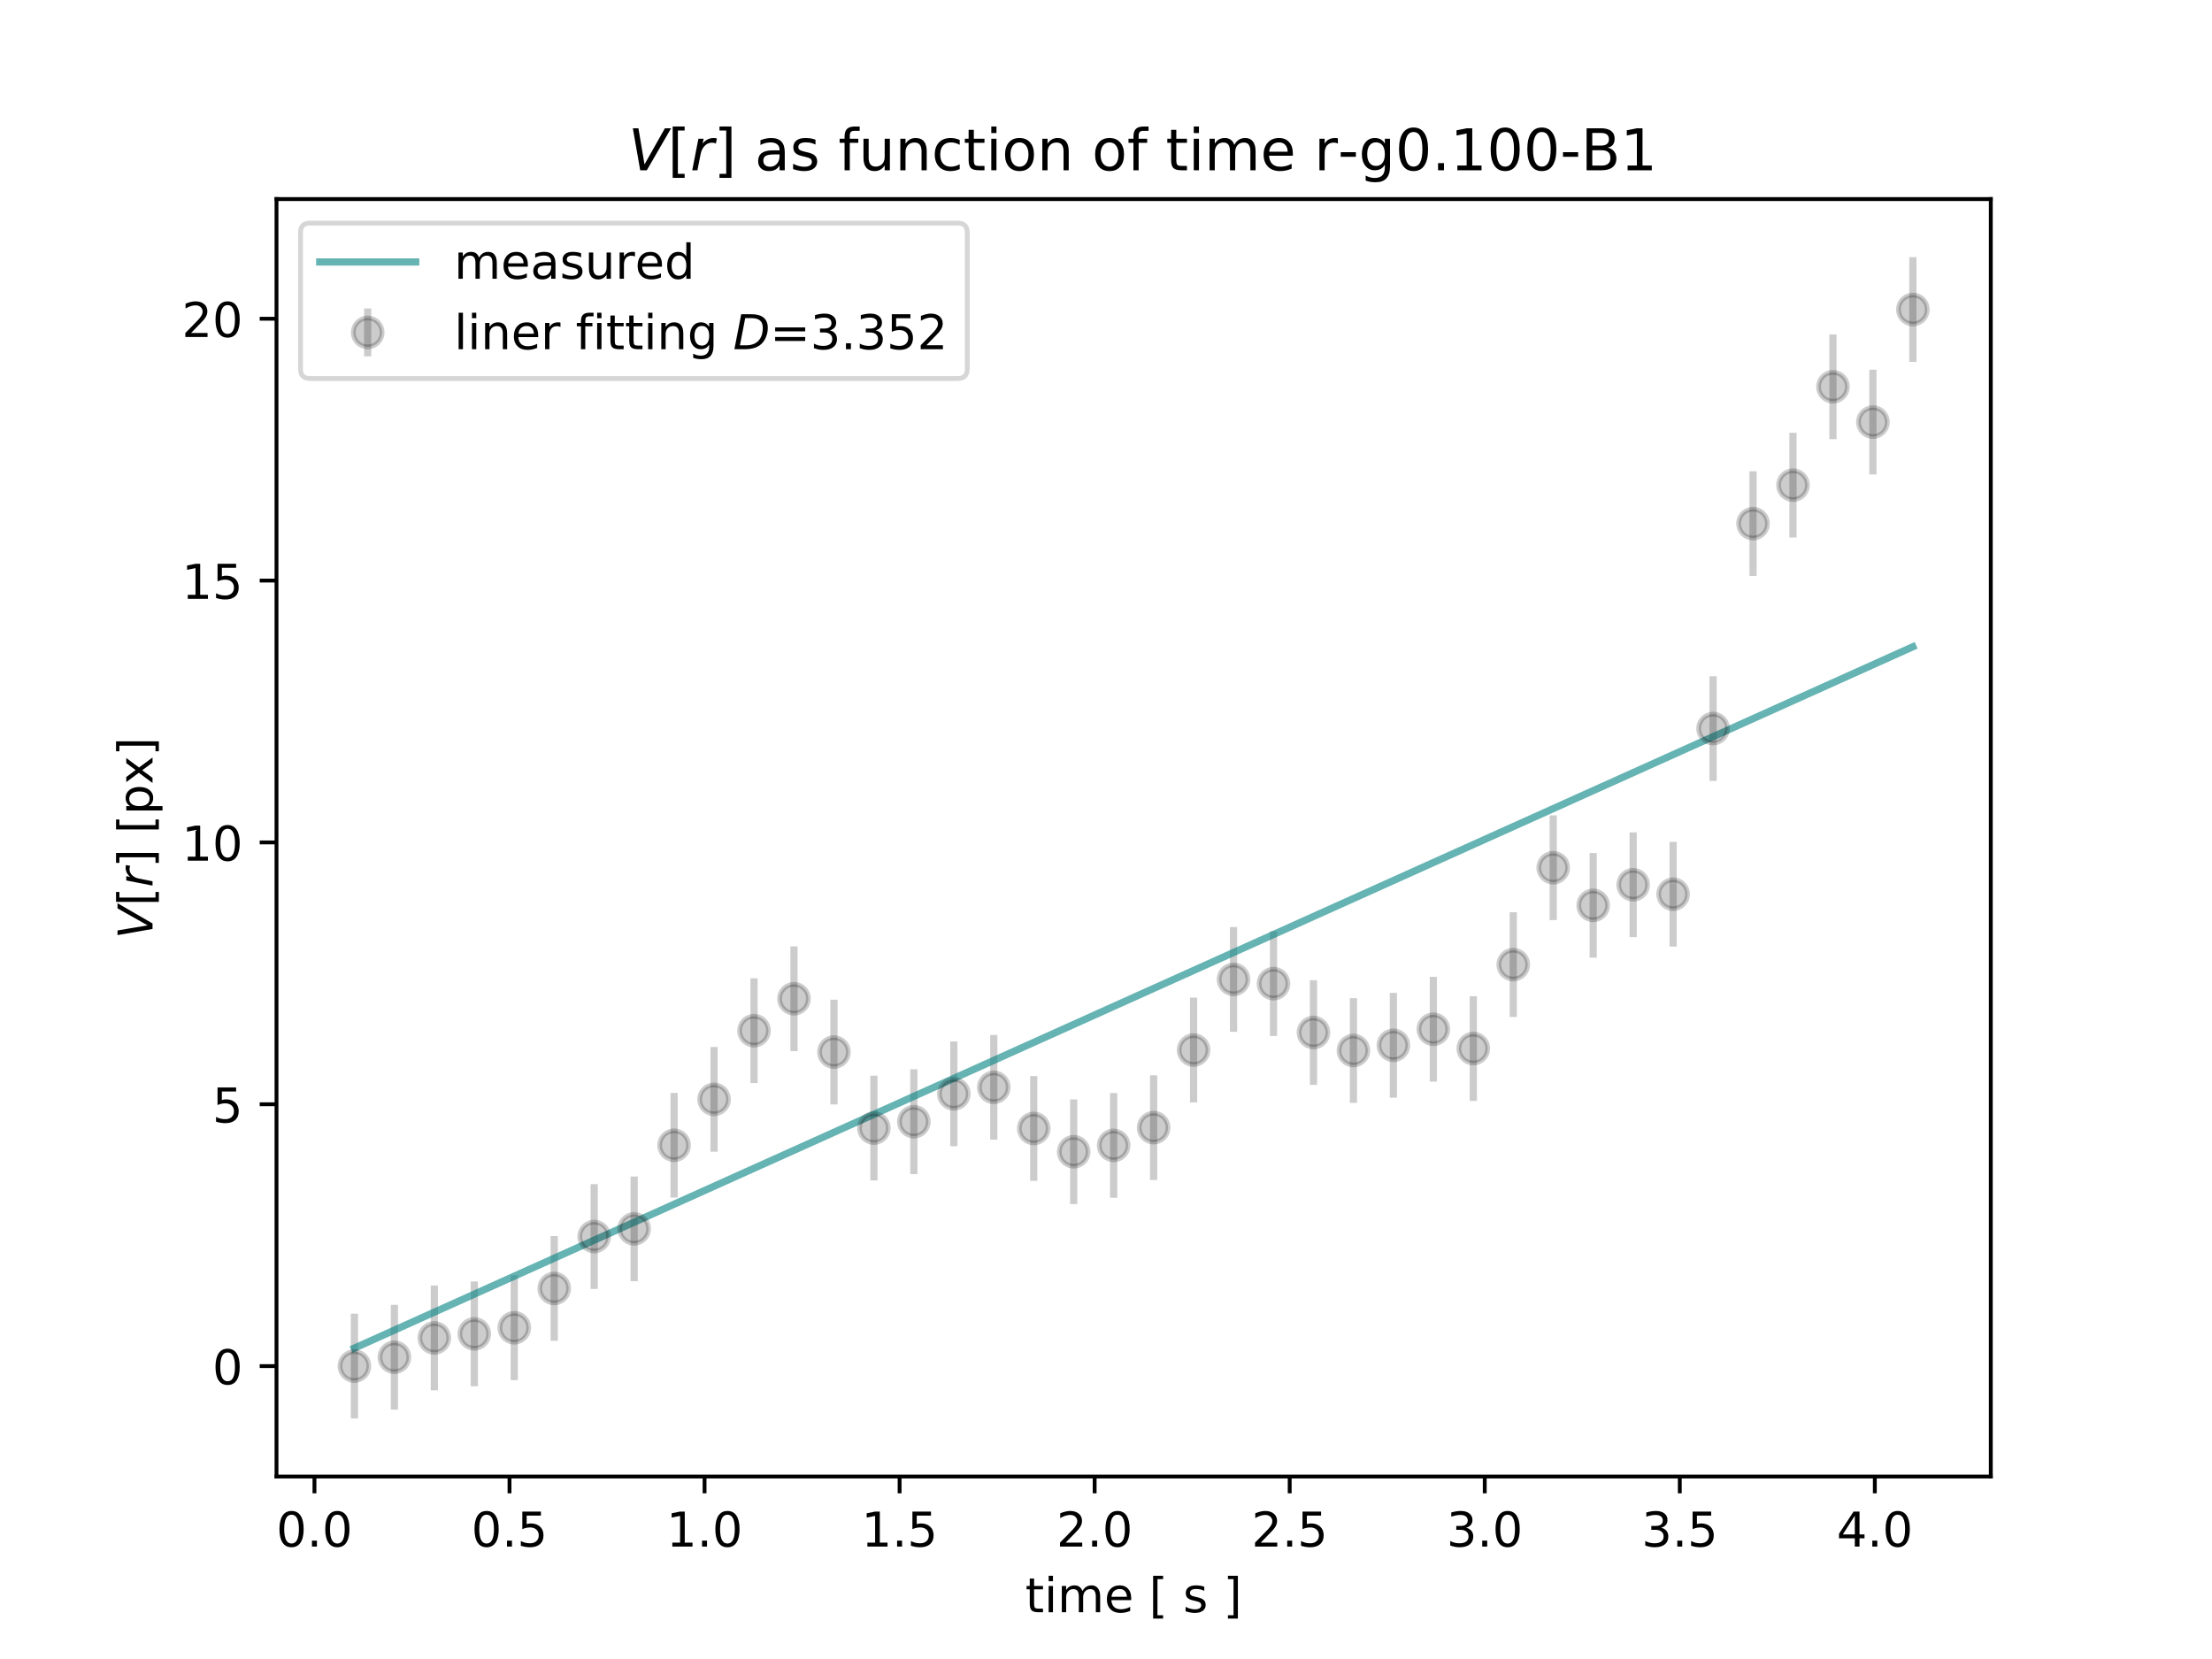 <?xml version="1.0" encoding="utf-8" standalone="no"?>
<!DOCTYPE svg PUBLIC "-//W3C//DTD SVG 1.1//EN"
  "http://www.w3.org/Graphics/SVG/1.1/DTD/svg11.dtd">
<!-- Created with matplotlib (https://matplotlib.org/) -->
<svg height="345.6pt" version="1.1" viewBox="0 0 460.8 345.6" width="460.8pt" xmlns="http://www.w3.org/2000/svg" xmlns:xlink="http://www.w3.org/1999/xlink">
 <defs>
  <style type="text/css">
*{stroke-linecap:butt;stroke-linejoin:round;}
  </style>
 </defs>
 <g id="figure_1">
  <g id="patch_1">
   <path d="M 0 345.6 
L 460.8 345.6 
L 460.8 0 
L 0 0 
z
" style="fill:#ffffff;"/>
  </g>
  <g id="axes_1">
   <g id="patch_2">
    <path d="M 57.6 307.584 
L 414.72 307.584 
L 414.72 41.472 
L 57.6 41.472 
z
" style="fill:#ffffff;"/>
   </g>
   <g id="matplotlib.axis_1">
    <g id="xtick_1">
     <g id="line2d_1">
      <defs>
       <path d="M 0 0 
L 0 3.5 
" id="m7039ab7328" style="stroke:#000000;stroke-width:0.8;"/>
      </defs>
      <g>
       <use style="stroke:#000000;stroke-width:0.8;" x="65.508" xlink:href="#m7039ab7328" y="307.584"/>
      </g>
     </g>
     <g id="text_1">
      <!-- 0.0 -->
      <defs>
       <path d="M 31.781 66.406 
Q 24.172 66.406 20.328 58.906 
Q 16.5 51.422 16.5 36.375 
Q 16.5 21.391 20.328 13.891 
Q 24.172 6.391 31.781 6.391 
Q 39.453 6.391 43.281 13.891 
Q 47.125 21.391 47.125 36.375 
Q 47.125 51.422 43.281 58.906 
Q 39.453 66.406 31.781 66.406 
z
M 31.781 74.219 
Q 44.047 74.219 50.516 64.516 
Q 56.984 54.828 56.984 36.375 
Q 56.984 17.969 50.516 8.266 
Q 44.047 -1.422 31.781 -1.422 
Q 19.531 -1.422 13.062 8.266 
Q 6.594 17.969 6.594 36.375 
Q 6.594 54.828 13.062 64.516 
Q 19.531 74.219 31.781 74.219 
z
" id="DejaVuSans-48"/>
       <path d="M 10.688 12.406 
L 21 12.406 
L 21 0 
L 10.688 0 
z
" id="DejaVuSans-46"/>
      </defs>
      <g transform="translate(57.557 322.182)scale(0.1 -0.1)">
       <use xlink:href="#DejaVuSans-48"/>
       <use x="63.623" xlink:href="#DejaVuSans-46"/>
       <use x="95.41" xlink:href="#DejaVuSans-48"/>
      </g>
     </g>
    </g>
    <g id="xtick_2">
     <g id="line2d_2">
      <g>
       <use style="stroke:#000000;stroke-width:0.8;" x="106.14" xlink:href="#m7039ab7328" y="307.584"/>
      </g>
     </g>
     <g id="text_2">
      <!-- 0.5 -->
      <defs>
       <path d="M 10.797 72.906 
L 49.516 72.906 
L 49.516 64.594 
L 19.828 64.594 
L 19.828 46.734 
Q 21.969 47.469 24.109 47.828 
Q 26.266 48.188 28.422 48.188 
Q 40.625 48.188 47.75 41.5 
Q 54.891 34.812 54.891 23.391 
Q 54.891 11.625 47.562 5.094 
Q 40.234 -1.422 26.906 -1.422 
Q 22.312 -1.422 17.547 -0.641 
Q 12.797 0.141 7.719 1.703 
L 7.719 11.625 
Q 12.109 9.234 16.797 8.062 
Q 21.484 6.891 26.703 6.891 
Q 35.156 6.891 40.078 11.328 
Q 45.016 15.766 45.016 23.391 
Q 45.016 31 40.078 35.438 
Q 35.156 39.891 26.703 39.891 
Q 22.75 39.891 18.812 39.016 
Q 14.891 38.141 10.797 36.281 
z
" id="DejaVuSans-53"/>
      </defs>
      <g transform="translate(98.188 322.182)scale(0.1 -0.1)">
       <use xlink:href="#DejaVuSans-48"/>
       <use x="63.623" xlink:href="#DejaVuSans-46"/>
       <use x="95.41" xlink:href="#DejaVuSans-53"/>
      </g>
     </g>
    </g>
    <g id="xtick_3">
     <g id="line2d_3">
      <g>
       <use style="stroke:#000000;stroke-width:0.8;" x="146.772" xlink:href="#m7039ab7328" y="307.584"/>
      </g>
     </g>
     <g id="text_3">
      <!-- 1.0 -->
      <defs>
       <path d="M 12.406 8.297 
L 28.516 8.297 
L 28.516 63.922 
L 10.984 60.406 
L 10.984 69.391 
L 28.422 72.906 
L 38.281 72.906 
L 38.281 8.297 
L 54.391 8.297 
L 54.391 0 
L 12.406 0 
z
" id="DejaVuSans-49"/>
      </defs>
      <g transform="translate(138.82 322.182)scale(0.1 -0.1)">
       <use xlink:href="#DejaVuSans-49"/>
       <use x="63.623" xlink:href="#DejaVuSans-46"/>
       <use x="95.41" xlink:href="#DejaVuSans-48"/>
      </g>
     </g>
    </g>
    <g id="xtick_4">
     <g id="line2d_4">
      <g>
       <use style="stroke:#000000;stroke-width:0.8;" x="187.404" xlink:href="#m7039ab7328" y="307.584"/>
      </g>
     </g>
     <g id="text_4">
      <!-- 1.5 -->
      <g transform="translate(179.452 322.182)scale(0.1 -0.1)">
       <use xlink:href="#DejaVuSans-49"/>
       <use x="63.623" xlink:href="#DejaVuSans-46"/>
       <use x="95.41" xlink:href="#DejaVuSans-53"/>
      </g>
     </g>
    </g>
    <g id="xtick_5">
     <g id="line2d_5">
      <g>
       <use style="stroke:#000000;stroke-width:0.8;" x="228.035" xlink:href="#m7039ab7328" y="307.584"/>
      </g>
     </g>
     <g id="text_5">
      <!-- 2.0 -->
      <defs>
       <path d="M 19.188 8.297 
L 53.609 8.297 
L 53.609 0 
L 7.328 0 
L 7.328 8.297 
Q 12.938 14.109 22.625 23.891 
Q 32.328 33.688 34.812 36.531 
Q 39.547 41.844 41.422 45.531 
Q 43.312 49.219 43.312 52.781 
Q 43.312 58.594 39.234 62.25 
Q 35.156 65.922 28.609 65.922 
Q 23.969 65.922 18.812 64.312 
Q 13.672 62.703 7.812 59.422 
L 7.812 69.391 
Q 13.766 71.781 18.938 73 
Q 24.125 74.219 28.422 74.219 
Q 39.75 74.219 46.484 68.547 
Q 53.219 62.891 53.219 53.422 
Q 53.219 48.922 51.531 44.891 
Q 49.859 40.875 45.406 35.406 
Q 44.188 33.984 37.641 27.219 
Q 31.109 20.453 19.188 8.297 
z
" id="DejaVuSans-50"/>
      </defs>
      <g transform="translate(220.084 322.182)scale(0.1 -0.1)">
       <use xlink:href="#DejaVuSans-50"/>
       <use x="63.623" xlink:href="#DejaVuSans-46"/>
       <use x="95.41" xlink:href="#DejaVuSans-48"/>
      </g>
     </g>
    </g>
    <g id="xtick_6">
     <g id="line2d_6">
      <g>
       <use style="stroke:#000000;stroke-width:0.8;" x="268.667" xlink:href="#m7039ab7328" y="307.584"/>
      </g>
     </g>
     <g id="text_6">
      <!-- 2.5 -->
      <g transform="translate(260.716 322.182)scale(0.1 -0.1)">
       <use xlink:href="#DejaVuSans-50"/>
       <use x="63.623" xlink:href="#DejaVuSans-46"/>
       <use x="95.41" xlink:href="#DejaVuSans-53"/>
      </g>
     </g>
    </g>
    <g id="xtick_7">
     <g id="line2d_7">
      <g>
       <use style="stroke:#000000;stroke-width:0.8;" x="309.299" xlink:href="#m7039ab7328" y="307.584"/>
      </g>
     </g>
     <g id="text_7">
      <!-- 3.0 -->
      <defs>
       <path d="M 40.578 39.312 
Q 47.656 37.797 51.625 33 
Q 55.609 28.219 55.609 21.188 
Q 55.609 10.406 48.188 4.484 
Q 40.766 -1.422 27.094 -1.422 
Q 22.516 -1.422 17.656 -0.516 
Q 12.797 0.391 7.625 2.203 
L 7.625 11.719 
Q 11.719 9.328 16.594 8.109 
Q 21.484 6.891 26.812 6.891 
Q 36.078 6.891 40.938 10.547 
Q 45.797 14.203 45.797 21.188 
Q 45.797 27.641 41.281 31.266 
Q 36.766 34.906 28.719 34.906 
L 20.219 34.906 
L 20.219 43.016 
L 29.109 43.016 
Q 36.375 43.016 40.234 45.922 
Q 44.094 48.828 44.094 54.297 
Q 44.094 59.906 40.109 62.906 
Q 36.141 65.922 28.719 65.922 
Q 24.656 65.922 20.016 65.031 
Q 15.375 64.156 9.812 62.312 
L 9.812 71.094 
Q 15.438 72.656 20.344 73.438 
Q 25.25 74.219 29.594 74.219 
Q 40.828 74.219 47.359 69.109 
Q 53.906 64.016 53.906 55.328 
Q 53.906 49.266 50.438 45.094 
Q 46.969 40.922 40.578 39.312 
z
" id="DejaVuSans-51"/>
      </defs>
      <g transform="translate(301.347 322.182)scale(0.1 -0.1)">
       <use xlink:href="#DejaVuSans-51"/>
       <use x="63.623" xlink:href="#DejaVuSans-46"/>
       <use x="95.41" xlink:href="#DejaVuSans-48"/>
      </g>
     </g>
    </g>
    <g id="xtick_8">
     <g id="line2d_8">
      <g>
       <use style="stroke:#000000;stroke-width:0.8;" x="349.931" xlink:href="#m7039ab7328" y="307.584"/>
      </g>
     </g>
     <g id="text_8">
      <!-- 3.5 -->
      <g transform="translate(341.979 322.182)scale(0.1 -0.1)">
       <use xlink:href="#DejaVuSans-51"/>
       <use x="63.623" xlink:href="#DejaVuSans-46"/>
       <use x="95.41" xlink:href="#DejaVuSans-53"/>
      </g>
     </g>
    </g>
    <g id="xtick_9">
     <g id="line2d_9">
      <g>
       <use style="stroke:#000000;stroke-width:0.8;" x="390.562" xlink:href="#m7039ab7328" y="307.584"/>
      </g>
     </g>
     <g id="text_9">
      <!-- 4.0 -->
      <defs>
       <path d="M 37.797 64.312 
L 12.891 25.391 
L 37.797 25.391 
z
M 35.203 72.906 
L 47.609 72.906 
L 47.609 25.391 
L 58.016 25.391 
L 58.016 17.188 
L 47.609 17.188 
L 47.609 0 
L 37.797 0 
L 37.797 17.188 
L 4.891 17.188 
L 4.891 26.703 
z
" id="DejaVuSans-52"/>
      </defs>
      <g transform="translate(382.611 322.182)scale(0.1 -0.1)">
       <use xlink:href="#DejaVuSans-52"/>
       <use x="63.623" xlink:href="#DejaVuSans-46"/>
       <use x="95.41" xlink:href="#DejaVuSans-48"/>
      </g>
     </g>
    </g>
    <g id="text_10">
     <!-- time [ s ] -->
     <defs>
      <path d="M 18.312 70.219 
L 18.312 54.688 
L 36.812 54.688 
L 36.812 47.703 
L 18.312 47.703 
L 18.312 18.016 
Q 18.312 11.328 20.141 9.422 
Q 21.969 7.516 27.594 7.516 
L 36.812 7.516 
L 36.812 0 
L 27.594 0 
Q 17.188 0 13.234 3.875 
Q 9.281 7.766 9.281 18.016 
L 9.281 47.703 
L 2.688 47.703 
L 2.688 54.688 
L 9.281 54.688 
L 9.281 70.219 
z
" id="DejaVuSans-116"/>
      <path d="M 9.422 54.688 
L 18.406 54.688 
L 18.406 0 
L 9.422 0 
z
M 9.422 75.984 
L 18.406 75.984 
L 18.406 64.594 
L 9.422 64.594 
z
" id="DejaVuSans-105"/>
      <path d="M 52 44.188 
Q 55.375 50.25 60.062 53.125 
Q 64.75 56 71.094 56 
Q 79.641 56 84.281 50.016 
Q 88.922 44.047 88.922 33.016 
L 88.922 0 
L 79.891 0 
L 79.891 32.719 
Q 79.891 40.578 77.094 44.375 
Q 74.312 48.188 68.609 48.188 
Q 61.625 48.188 57.562 43.547 
Q 53.516 38.922 53.516 30.906 
L 53.516 0 
L 44.484 0 
L 44.484 32.719 
Q 44.484 40.625 41.703 44.406 
Q 38.922 48.188 33.109 48.188 
Q 26.219 48.188 22.156 43.531 
Q 18.109 38.875 18.109 30.906 
L 18.109 0 
L 9.078 0 
L 9.078 54.688 
L 18.109 54.688 
L 18.109 46.188 
Q 21.188 51.219 25.484 53.609 
Q 29.781 56 35.688 56 
Q 41.656 56 45.828 52.969 
Q 50 49.953 52 44.188 
z
" id="DejaVuSans-109"/>
      <path d="M 56.203 29.594 
L 56.203 25.203 
L 14.891 25.203 
Q 15.484 15.922 20.484 11.062 
Q 25.484 6.203 34.422 6.203 
Q 39.594 6.203 44.453 7.469 
Q 49.312 8.734 54.109 11.281 
L 54.109 2.781 
Q 49.266 0.734 44.188 -0.344 
Q 39.109 -1.422 33.891 -1.422 
Q 20.797 -1.422 13.156 6.188 
Q 5.516 13.812 5.516 26.812 
Q 5.516 40.234 12.766 48.109 
Q 20.016 56 32.328 56 
Q 43.359 56 49.781 48.891 
Q 56.203 41.797 56.203 29.594 
z
M 47.219 32.234 
Q 47.125 39.594 43.094 43.984 
Q 39.062 48.391 32.422 48.391 
Q 24.906 48.391 20.391 44.141 
Q 15.875 39.891 15.188 32.172 
z
" id="DejaVuSans-101"/>
      <path id="DejaVuSans-32"/>
      <path d="M 8.594 75.984 
L 29.297 75.984 
L 29.297 69 
L 17.578 69 
L 17.578 -6.203 
L 29.297 -6.203 
L 29.297 -13.188 
L 8.594 -13.188 
z
" id="DejaVuSans-91"/>
      <path d="M 44.281 53.078 
L 44.281 44.578 
Q 40.484 46.531 36.375 47.5 
Q 32.281 48.484 27.875 48.484 
Q 21.188 48.484 17.844 46.438 
Q 14.5 44.391 14.5 40.281 
Q 14.5 37.156 16.891 35.375 
Q 19.281 33.594 26.516 31.984 
L 29.594 31.297 
Q 39.156 29.25 43.188 25.516 
Q 47.219 21.781 47.219 15.094 
Q 47.219 7.469 41.188 3.016 
Q 35.156 -1.422 24.609 -1.422 
Q 20.219 -1.422 15.453 -0.562 
Q 10.688 0.297 5.422 2 
L 5.422 11.281 
Q 10.406 8.688 15.234 7.391 
Q 20.062 6.109 24.812 6.109 
Q 31.156 6.109 34.562 8.281 
Q 37.984 10.453 37.984 14.406 
Q 37.984 18.062 35.516 20.016 
Q 33.062 21.969 24.703 23.781 
L 21.578 24.516 
Q 13.234 26.266 9.516 29.906 
Q 5.812 33.547 5.812 39.891 
Q 5.812 47.609 11.281 51.797 
Q 16.75 56 26.812 56 
Q 31.781 56 36.172 55.266 
Q 40.578 54.547 44.281 53.078 
z
" id="DejaVuSans-115"/>
      <path d="M 30.422 75.984 
L 30.422 -13.188 
L 9.719 -13.188 
L 9.719 -6.203 
L 21.391 -6.203 
L 21.391 69 
L 9.719 69 
L 9.719 75.984 
z
" id="DejaVuSans-93"/>
     </defs>
     <g transform="translate(213.59 335.861)scale(0.1 -0.1)">
      <use xlink:href="#DejaVuSans-116"/>
      <use x="39.209" xlink:href="#DejaVuSans-105"/>
      <use x="66.992" xlink:href="#DejaVuSans-109"/>
      <use x="164.404" xlink:href="#DejaVuSans-101"/>
      <use x="225.928" xlink:href="#DejaVuSans-32"/>
      <use x="257.715" xlink:href="#DejaVuSans-91"/>
      <use x="296.729" xlink:href="#DejaVuSans-32"/>
      <use x="328.516" xlink:href="#DejaVuSans-115"/>
      <use x="380.615" xlink:href="#DejaVuSans-32"/>
      <use x="412.402" xlink:href="#DejaVuSans-93"/>
     </g>
    </g>
   </g>
   <g id="matplotlib.axis_2">
    <g id="ytick_1">
     <g id="line2d_10">
      <defs>
       <path d="M 0 0 
L -3.5 0 
" id="mbb158e722f" style="stroke:#000000;stroke-width:0.8;"/>
      </defs>
      <g>
       <use style="stroke:#000000;stroke-width:0.8;" x="57.6" xlink:href="#mbb158e722f" y="284.579"/>
      </g>
     </g>
     <g id="text_11">
      <!-- 0 -->
      <g transform="translate(44.237 288.378)scale(0.1 -0.1)">
       <use xlink:href="#DejaVuSans-48"/>
      </g>
     </g>
    </g>
    <g id="ytick_2">
     <g id="line2d_11">
      <g>
       <use style="stroke:#000000;stroke-width:0.8;" x="57.6" xlink:href="#mbb158e722f" y="230.034"/>
      </g>
     </g>
     <g id="text_12">
      <!-- 5 -->
      <g transform="translate(44.237 233.834)scale(0.1 -0.1)">
       <use xlink:href="#DejaVuSans-53"/>
      </g>
     </g>
    </g>
    <g id="ytick_3">
     <g id="line2d_12">
      <g>
       <use style="stroke:#000000;stroke-width:0.8;" x="57.6" xlink:href="#mbb158e722f" y="175.49"/>
      </g>
     </g>
     <g id="text_13">
      <!-- 10 -->
      <g transform="translate(37.875 179.289)scale(0.1 -0.1)">
       <use xlink:href="#DejaVuSans-49"/>
       <use x="63.623" xlink:href="#DejaVuSans-48"/>
      </g>
     </g>
    </g>
    <g id="ytick_4">
     <g id="line2d_13">
      <g>
       <use style="stroke:#000000;stroke-width:0.8;" x="57.6" xlink:href="#mbb158e722f" y="120.945"/>
      </g>
     </g>
     <g id="text_14">
      <!-- 15 -->
      <g transform="translate(37.875 124.744)scale(0.1 -0.1)">
       <use xlink:href="#DejaVuSans-49"/>
       <use x="63.623" xlink:href="#DejaVuSans-53"/>
      </g>
     </g>
    </g>
    <g id="ytick_5">
     <g id="line2d_14">
      <g>
       <use style="stroke:#000000;stroke-width:0.8;" x="57.6" xlink:href="#mbb158e722f" y="66.4"/>
      </g>
     </g>
     <g id="text_15">
      <!-- 20 -->
      <g transform="translate(37.875 70.2)scale(0.1 -0.1)">
       <use xlink:href="#DejaVuSans-50"/>
       <use x="63.623" xlink:href="#DejaVuSans-48"/>
      </g>
     </g>
    </g>
    <g id="text_16">
     <!-- $V [ r ] $ [px] -->
     <defs>
      <path d="M 20.609 0 
L 7.812 72.906 
L 17.484 72.906 
L 28.078 10.203 
L 63.484 72.906 
L 74.219 72.906 
L 32.078 0 
z
" id="DejaVuSans-Oblique-86"/>
      <path d="M 44.578 46.391 
Q 43.219 47.125 41.453 47.516 
Q 39.703 47.906 37.703 47.906 
Q 30.516 47.906 25.141 42.453 
Q 19.781 37.016 18.016 27.875 
L 12.5 0 
L 3.516 0 
L 14.203 54.688 
L 23.188 54.688 
L 21.484 46.188 
Q 25.047 50.922 30 53.453 
Q 34.969 56 40.578 56 
Q 42.047 56 43.453 55.828 
Q 44.875 55.672 46.297 55.281 
z
" id="DejaVuSans-Oblique-114"/>
      <path d="M 18.109 8.203 
L 18.109 -20.797 
L 9.078 -20.797 
L 9.078 54.688 
L 18.109 54.688 
L 18.109 46.391 
Q 20.953 51.266 25.266 53.625 
Q 29.594 56 35.594 56 
Q 45.562 56 51.781 48.094 
Q 58.016 40.188 58.016 27.297 
Q 58.016 14.406 51.781 6.484 
Q 45.562 -1.422 35.594 -1.422 
Q 29.594 -1.422 25.266 0.953 
Q 20.953 3.328 18.109 8.203 
z
M 48.688 27.297 
Q 48.688 37.203 44.609 42.844 
Q 40.531 48.484 33.406 48.484 
Q 26.266 48.484 22.188 42.844 
Q 18.109 37.203 18.109 27.297 
Q 18.109 17.391 22.188 11.75 
Q 26.266 6.109 33.406 6.109 
Q 40.531 6.109 44.609 11.75 
Q 48.688 17.391 48.688 27.297 
z
" id="DejaVuSans-112"/>
      <path d="M 54.891 54.688 
L 35.109 28.078 
L 55.906 0 
L 45.312 0 
L 29.391 21.484 
L 13.484 0 
L 2.875 0 
L 24.125 28.609 
L 4.688 54.688 
L 15.281 54.688 
L 29.781 35.203 
L 44.281 54.688 
z
" id="DejaVuSans-120"/>
     </defs>
     <g transform="translate(31.775 195.578)rotate(-90)scale(0.1 -0.1)">
      <use transform="translate(0 0.016)" xlink:href="#DejaVuSans-Oblique-86"/>
      <use transform="translate(68.408 0.016)" xlink:href="#DejaVuSans-91"/>
      <use transform="translate(107.422 0.016)" xlink:href="#DejaVuSans-Oblique-114"/>
      <use transform="translate(148.535 0.016)" xlink:href="#DejaVuSans-93"/>
      <use transform="translate(187.549 0.016)" xlink:href="#DejaVuSans-32"/>
      <use transform="translate(219.336 0.016)" xlink:href="#DejaVuSans-91"/>
      <use transform="translate(258.35 0.016)" xlink:href="#DejaVuSans-112"/>
      <use transform="translate(321.826 0.016)" xlink:href="#DejaVuSans-120"/>
      <use transform="translate(381.006 0.016)" xlink:href="#DejaVuSans-93"/>
     </g>
    </g>
   </g>
   <g id="LineCollection_1">
    <path clip-path="url(#p29779eb524)" d="M 73.833 295.488 
L 73.833 273.67 
" style="fill:none;stroke:#000000;stroke-opacity:0.2;stroke-width:1.5;"/>
    <path clip-path="url(#p29779eb524)" d="M 82.157 293.647 
L 82.157 271.829 
" style="fill:none;stroke:#000000;stroke-opacity:0.2;stroke-width:1.5;"/>
    <path clip-path="url(#p29779eb524)" d="M 90.482 289.623 
L 90.482 267.806 
" style="fill:none;stroke:#000000;stroke-opacity:0.2;stroke-width:1.5;"/>
    <path clip-path="url(#p29779eb524)" d="M 98.806 288.779 
L 98.806 266.961 
" style="fill:none;stroke:#000000;stroke-opacity:0.2;stroke-width:1.5;"/>
    <path clip-path="url(#p29779eb524)" d="M 107.131 287.509 
L 107.131 265.691 
" style="fill:none;stroke:#000000;stroke-opacity:0.2;stroke-width:1.5;"/>
    <path clip-path="url(#p29779eb524)" d="M 115.455 279.316 
L 115.455 257.498 
" style="fill:none;stroke:#000000;stroke-opacity:0.2;stroke-width:1.5;"/>
    <path clip-path="url(#p29779eb524)" d="M 123.78 268.502 
L 123.78 246.685 
" style="fill:none;stroke:#000000;stroke-opacity:0.2;stroke-width:1.5;"/>
    <path clip-path="url(#p29779eb524)" d="M 132.104 266.9 
L 132.104 245.082 
" style="fill:none;stroke:#000000;stroke-opacity:0.2;stroke-width:1.5;"/>
    <path clip-path="url(#p29779eb524)" d="M 140.429 249.489 
L 140.429 227.671 
" style="fill:none;stroke:#000000;stroke-opacity:0.2;stroke-width:1.5;"/>
    <path clip-path="url(#p29779eb524)" d="M 148.753 239.924 
L 148.753 218.106 
" style="fill:none;stroke:#000000;stroke-opacity:0.2;stroke-width:1.5;"/>
    <path clip-path="url(#p29779eb524)" d="M 157.077 225.618 
L 157.077 203.8 
" style="fill:none;stroke:#000000;stroke-opacity:0.2;stroke-width:1.5;"/>
    <path clip-path="url(#p29779eb524)" d="M 165.402 218.966 
L 165.402 197.149 
" style="fill:none;stroke:#000000;stroke-opacity:0.2;stroke-width:1.5;"/>
    <path clip-path="url(#p29779eb524)" d="M 173.726 230.075 
L 173.726 208.258 
" style="fill:none;stroke:#000000;stroke-opacity:0.2;stroke-width:1.5;"/>
    <path clip-path="url(#p29779eb524)" d="M 182.051 245.908 
L 182.051 224.09 
" style="fill:none;stroke:#000000;stroke-opacity:0.2;stroke-width:1.5;"/>
    <path clip-path="url(#p29779eb524)" d="M 190.375 244.577 
L 190.375 222.759 
" style="fill:none;stroke:#000000;stroke-opacity:0.2;stroke-width:1.5;"/>
    <path clip-path="url(#p29779eb524)" d="M 198.7 238.777 
L 198.7 216.959 
" style="fill:none;stroke:#000000;stroke-opacity:0.2;stroke-width:1.5;"/>
    <path clip-path="url(#p29779eb524)" d="M 207.024 237.418 
L 207.024 215.6 
" style="fill:none;stroke:#000000;stroke-opacity:0.2;stroke-width:1.5;"/>
    <path clip-path="url(#p29779eb524)" d="M 215.349 245.992 
L 215.349 224.174 
" style="fill:none;stroke:#000000;stroke-opacity:0.2;stroke-width:1.5;"/>
    <path clip-path="url(#p29779eb524)" d="M 223.673 250.841 
L 223.673 229.023 
" style="fill:none;stroke:#000000;stroke-opacity:0.2;stroke-width:1.5;"/>
    <path clip-path="url(#p29779eb524)" d="M 231.998 249.517 
L 231.998 227.699 
" style="fill:none;stroke:#000000;stroke-opacity:0.2;stroke-width:1.5;"/>
    <path clip-path="url(#p29779eb524)" d="M 240.322 245.817 
L 240.322 223.999 
" style="fill:none;stroke:#000000;stroke-opacity:0.2;stroke-width:1.5;"/>
    <path clip-path="url(#p29779eb524)" d="M 248.647 229.651 
L 248.647 207.833 
" style="fill:none;stroke:#000000;stroke-opacity:0.2;stroke-width:1.5;"/>
    <path clip-path="url(#p29779eb524)" d="M 256.971 214.936 
L 256.971 193.118 
" style="fill:none;stroke:#000000;stroke-opacity:0.2;stroke-width:1.5;"/>
    <path clip-path="url(#p29779eb524)" d="M 265.296 215.818 
L 265.296 194 
" style="fill:none;stroke:#000000;stroke-opacity:0.2;stroke-width:1.5;"/>
    <path clip-path="url(#p29779eb524)" d="M 273.62 226.002 
L 273.62 204.185 
" style="fill:none;stroke:#000000;stroke-opacity:0.2;stroke-width:1.5;"/>
    <path clip-path="url(#p29779eb524)" d="M 281.945 229.753 
L 281.945 207.935 
" style="fill:none;stroke:#000000;stroke-opacity:0.2;stroke-width:1.5;"/>
    <path clip-path="url(#p29779eb524)" d="M 290.269 228.662 
L 290.269 206.844 
" style="fill:none;stroke:#000000;stroke-opacity:0.2;stroke-width:1.5;"/>
    <path clip-path="url(#p29779eb524)" d="M 298.594 225.325 
L 298.594 203.507 
" style="fill:none;stroke:#000000;stroke-opacity:0.2;stroke-width:1.5;"/>
    <path clip-path="url(#p29779eb524)" d="M 306.918 229.346 
L 306.918 207.528 
" style="fill:none;stroke:#000000;stroke-opacity:0.2;stroke-width:1.5;"/>
    <path clip-path="url(#p29779eb524)" d="M 315.243 211.856 
L 315.243 190.039 
" style="fill:none;stroke:#000000;stroke-opacity:0.2;stroke-width:1.5;"/>
    <path clip-path="url(#p29779eb524)" d="M 323.567 191.672 
L 323.567 169.854 
" style="fill:none;stroke:#000000;stroke-opacity:0.2;stroke-width:1.5;"/>
    <path clip-path="url(#p29779eb524)" d="M 331.891 199.511 
L 331.891 177.693 
" style="fill:none;stroke:#000000;stroke-opacity:0.2;stroke-width:1.5;"/>
    <path clip-path="url(#p29779eb524)" d="M 340.216 195.22 
L 340.216 173.402 
" style="fill:none;stroke:#000000;stroke-opacity:0.2;stroke-width:1.5;"/>
    <path clip-path="url(#p29779eb524)" d="M 348.54 197.187 
L 348.54 175.369 
" style="fill:none;stroke:#000000;stroke-opacity:0.2;stroke-width:1.5;"/>
    <path clip-path="url(#p29779eb524)" d="M 356.865 162.686 
L 356.865 140.868 
" style="fill:none;stroke:#000000;stroke-opacity:0.2;stroke-width:1.5;"/>
    <path clip-path="url(#p29779eb524)" d="M 365.189 119.985 
L 365.189 98.167 
" style="fill:none;stroke:#000000;stroke-opacity:0.2;stroke-width:1.5;"/>
    <path clip-path="url(#p29779eb524)" d="M 373.514 111.974 
L 373.514 90.156 
" style="fill:none;stroke:#000000;stroke-opacity:0.2;stroke-width:1.5;"/>
    <path clip-path="url(#p29779eb524)" d="M 381.838 91.484 
L 381.838 69.666 
" style="fill:none;stroke:#000000;stroke-opacity:0.2;stroke-width:1.5;"/>
    <path clip-path="url(#p29779eb524)" d="M 390.163 98.836 
L 390.163 77.018 
" style="fill:none;stroke:#000000;stroke-opacity:0.2;stroke-width:1.5;"/>
    <path clip-path="url(#p29779eb524)" d="M 398.487 75.386 
L 398.487 53.568 
" style="fill:none;stroke:#000000;stroke-opacity:0.2;stroke-width:1.5;"/>
   </g>
   <g id="line2d_15">
    <path clip-path="url(#p29779eb524)" d="M 73.833 280.833 
L 82.157 277.087 
L 90.482 273.34 
L 98.806 269.594 
L 107.131 265.848 
L 115.455 262.102 
L 123.78 258.355 
L 132.104 254.609 
L 140.429 250.863 
L 148.753 247.117 
L 157.077 243.371 
L 165.402 239.624 
L 173.726 235.878 
L 182.051 232.132 
L 190.375 228.386 
L 198.7 224.639 
L 207.024 220.893 
L 215.349 217.147 
L 223.673 213.401 
L 231.998 209.654 
L 240.322 205.908 
L 248.647 202.162 
L 256.971 198.416 
L 265.296 194.67 
L 273.62 190.923 
L 281.945 187.177 
L 290.269 183.431 
L 298.594 179.685 
L 306.918 175.938 
L 315.243 172.192 
L 323.567 168.446 
L 331.891 164.7 
L 340.216 160.954 
L 348.54 157.207 
L 356.865 153.461 
L 365.189 149.715 
L 373.514 145.969 
L 381.838 142.222 
L 390.163 138.476 
L 398.487 134.73 
" style="fill:none;stroke:#008080;stroke-linecap:square;stroke-opacity:0.6;stroke-width:1.5;"/>
   </g>
   <g id="line2d_16">
    <defs>
     <path d="M 0 3 
C 0.796 3 1.559 2.684 2.121 2.121 
C 2.684 1.559 3 0.796 3 0 
C 3 -0.796 2.684 -1.559 2.121 -2.121 
C 1.559 -2.684 0.796 -3 0 -3 
C -0.796 -3 -1.559 -2.684 -2.121 -2.121 
C -2.684 -1.559 -3 -0.796 -3 0 
C -3 0.796 -2.684 1.559 -2.121 2.121 
C -1.559 2.684 -0.796 3 0 3 
z
" id="m4c3ca1e1da" style="stroke:#000000;stroke-opacity:0.2;"/>
    </defs>
    <g clip-path="url(#p29779eb524)">
     <use style="fill-opacity:0.2;stroke:#000000;stroke-opacity:0.2;" x="73.833" xlink:href="#m4c3ca1e1da" y="284.579"/>
     <use style="fill-opacity:0.2;stroke:#000000;stroke-opacity:0.2;" x="82.157" xlink:href="#m4c3ca1e1da" y="282.738"/>
     <use style="fill-opacity:0.2;stroke:#000000;stroke-opacity:0.2;" x="90.482" xlink:href="#m4c3ca1e1da" y="278.715"/>
     <use style="fill-opacity:0.2;stroke:#000000;stroke-opacity:0.2;" x="98.806" xlink:href="#m4c3ca1e1da" y="277.87"/>
     <use style="fill-opacity:0.2;stroke:#000000;stroke-opacity:0.2;" x="107.131" xlink:href="#m4c3ca1e1da" y="276.6"/>
     <use style="fill-opacity:0.2;stroke:#000000;stroke-opacity:0.2;" x="115.455" xlink:href="#m4c3ca1e1da" y="268.407"/>
     <use style="fill-opacity:0.2;stroke:#000000;stroke-opacity:0.2;" x="123.78" xlink:href="#m4c3ca1e1da" y="257.594"/>
     <use style="fill-opacity:0.2;stroke:#000000;stroke-opacity:0.2;" x="132.104" xlink:href="#m4c3ca1e1da" y="255.991"/>
     <use style="fill-opacity:0.2;stroke:#000000;stroke-opacity:0.2;" x="140.429" xlink:href="#m4c3ca1e1da" y="238.58"/>
     <use style="fill-opacity:0.2;stroke:#000000;stroke-opacity:0.2;" x="148.753" xlink:href="#m4c3ca1e1da" y="229.015"/>
     <use style="fill-opacity:0.2;stroke:#000000;stroke-opacity:0.2;" x="157.077" xlink:href="#m4c3ca1e1da" y="214.709"/>
     <use style="fill-opacity:0.2;stroke:#000000;stroke-opacity:0.2;" x="165.402" xlink:href="#m4c3ca1e1da" y="208.058"/>
     <use style="fill-opacity:0.2;stroke:#000000;stroke-opacity:0.2;" x="173.726" xlink:href="#m4c3ca1e1da" y="219.166"/>
     <use style="fill-opacity:0.2;stroke:#000000;stroke-opacity:0.2;" x="182.051" xlink:href="#m4c3ca1e1da" y="234.999"/>
     <use style="fill-opacity:0.2;stroke:#000000;stroke-opacity:0.2;" x="190.375" xlink:href="#m4c3ca1e1da" y="233.668"/>
     <use style="fill-opacity:0.2;stroke:#000000;stroke-opacity:0.2;" x="198.7" xlink:href="#m4c3ca1e1da" y="227.868"/>
     <use style="fill-opacity:0.2;stroke:#000000;stroke-opacity:0.2;" x="207.024" xlink:href="#m4c3ca1e1da" y="226.509"/>
     <use style="fill-opacity:0.2;stroke:#000000;stroke-opacity:0.2;" x="215.349" xlink:href="#m4c3ca1e1da" y="235.083"/>
     <use style="fill-opacity:0.2;stroke:#000000;stroke-opacity:0.2;" x="223.673" xlink:href="#m4c3ca1e1da" y="239.932"/>
     <use style="fill-opacity:0.2;stroke:#000000;stroke-opacity:0.2;" x="231.998" xlink:href="#m4c3ca1e1da" y="238.608"/>
     <use style="fill-opacity:0.2;stroke:#000000;stroke-opacity:0.2;" x="240.322" xlink:href="#m4c3ca1e1da" y="234.908"/>
     <use style="fill-opacity:0.2;stroke:#000000;stroke-opacity:0.2;" x="248.647" xlink:href="#m4c3ca1e1da" y="218.742"/>
     <use style="fill-opacity:0.2;stroke:#000000;stroke-opacity:0.2;" x="256.971" xlink:href="#m4c3ca1e1da" y="204.027"/>
     <use style="fill-opacity:0.2;stroke:#000000;stroke-opacity:0.2;" x="265.296" xlink:href="#m4c3ca1e1da" y="204.909"/>
     <use style="fill-opacity:0.2;stroke:#000000;stroke-opacity:0.2;" x="273.62" xlink:href="#m4c3ca1e1da" y="215.093"/>
     <use style="fill-opacity:0.2;stroke:#000000;stroke-opacity:0.2;" x="281.945" xlink:href="#m4c3ca1e1da" y="218.844"/>
     <use style="fill-opacity:0.2;stroke:#000000;stroke-opacity:0.2;" x="290.269" xlink:href="#m4c3ca1e1da" y="217.753"/>
     <use style="fill-opacity:0.2;stroke:#000000;stroke-opacity:0.2;" x="298.594" xlink:href="#m4c3ca1e1da" y="214.416"/>
     <use style="fill-opacity:0.2;stroke:#000000;stroke-opacity:0.2;" x="306.918" xlink:href="#m4c3ca1e1da" y="218.437"/>
     <use style="fill-opacity:0.2;stroke:#000000;stroke-opacity:0.2;" x="315.243" xlink:href="#m4c3ca1e1da" y="200.948"/>
     <use style="fill-opacity:0.2;stroke:#000000;stroke-opacity:0.2;" x="323.567" xlink:href="#m4c3ca1e1da" y="180.763"/>
     <use style="fill-opacity:0.2;stroke:#000000;stroke-opacity:0.2;" x="331.891" xlink:href="#m4c3ca1e1da" y="188.602"/>
     <use style="fill-opacity:0.2;stroke:#000000;stroke-opacity:0.2;" x="340.216" xlink:href="#m4c3ca1e1da" y="184.311"/>
     <use style="fill-opacity:0.2;stroke:#000000;stroke-opacity:0.2;" x="348.54" xlink:href="#m4c3ca1e1da" y="186.278"/>
     <use style="fill-opacity:0.2;stroke:#000000;stroke-opacity:0.2;" x="356.865" xlink:href="#m4c3ca1e1da" y="151.777"/>
     <use style="fill-opacity:0.2;stroke:#000000;stroke-opacity:0.2;" x="365.189" xlink:href="#m4c3ca1e1da" y="109.076"/>
     <use style="fill-opacity:0.2;stroke:#000000;stroke-opacity:0.2;" x="373.514" xlink:href="#m4c3ca1e1da" y="101.065"/>
     <use style="fill-opacity:0.2;stroke:#000000;stroke-opacity:0.2;" x="381.838" xlink:href="#m4c3ca1e1da" y="80.575"/>
     <use style="fill-opacity:0.2;stroke:#000000;stroke-opacity:0.2;" x="390.163" xlink:href="#m4c3ca1e1da" y="87.927"/>
     <use style="fill-opacity:0.2;stroke:#000000;stroke-opacity:0.2;" x="398.487" xlink:href="#m4c3ca1e1da" y="64.477"/>
    </g>
   </g>
   <g id="patch_3">
    <path d="M 57.6 307.584 
L 57.6 41.472 
" style="fill:none;stroke:#000000;stroke-linecap:square;stroke-linejoin:miter;stroke-width:0.8;"/>
   </g>
   <g id="patch_4">
    <path d="M 414.72 307.584 
L 414.72 41.472 
" style="fill:none;stroke:#000000;stroke-linecap:square;stroke-linejoin:miter;stroke-width:0.8;"/>
   </g>
   <g id="patch_5">
    <path d="M 57.6 307.584 
L 414.72 307.584 
" style="fill:none;stroke:#000000;stroke-linecap:square;stroke-linejoin:miter;stroke-width:0.8;"/>
   </g>
   <g id="patch_6">
    <path d="M 57.6 41.472 
L 414.72 41.472 
" style="fill:none;stroke:#000000;stroke-linecap:square;stroke-linejoin:miter;stroke-width:0.8;"/>
   </g>
   <g id="text_17">
    <!--  $ V [ r ] $ as function of time r-g0.100-B1 -->
    <defs>
     <path d="M 34.281 27.484 
Q 23.391 27.484 19.188 25 
Q 14.984 22.516 14.984 16.5 
Q 14.984 11.719 18.141 8.906 
Q 21.297 6.109 26.703 6.109 
Q 34.188 6.109 38.703 11.406 
Q 43.219 16.703 43.219 25.484 
L 43.219 27.484 
z
M 52.203 31.203 
L 52.203 0 
L 43.219 0 
L 43.219 8.297 
Q 40.141 3.328 35.547 0.953 
Q 30.953 -1.422 24.312 -1.422 
Q 15.922 -1.422 10.953 3.297 
Q 6 8.016 6 15.922 
Q 6 25.141 12.172 29.828 
Q 18.359 34.516 30.609 34.516 
L 43.219 34.516 
L 43.219 35.406 
Q 43.219 41.609 39.141 45 
Q 35.062 48.391 27.688 48.391 
Q 23 48.391 18.547 47.266 
Q 14.109 46.141 10.016 43.891 
L 10.016 52.203 
Q 14.938 54.109 19.578 55.047 
Q 24.219 56 28.609 56 
Q 40.484 56 46.344 49.844 
Q 52.203 43.703 52.203 31.203 
z
" id="DejaVuSans-97"/>
     <path d="M 37.109 75.984 
L 37.109 68.5 
L 28.516 68.5 
Q 23.688 68.5 21.797 66.547 
Q 19.922 64.594 19.922 59.516 
L 19.922 54.688 
L 34.719 54.688 
L 34.719 47.703 
L 19.922 47.703 
L 19.922 0 
L 10.891 0 
L 10.891 47.703 
L 2.297 47.703 
L 2.297 54.688 
L 10.891 54.688 
L 10.891 58.5 
Q 10.891 67.625 15.141 71.797 
Q 19.391 75.984 28.609 75.984 
z
" id="DejaVuSans-102"/>
     <path d="M 8.5 21.578 
L 8.5 54.688 
L 17.484 54.688 
L 17.484 21.922 
Q 17.484 14.156 20.5 10.266 
Q 23.531 6.391 29.594 6.391 
Q 36.859 6.391 41.078 11.031 
Q 45.312 15.672 45.312 23.688 
L 45.312 54.688 
L 54.297 54.688 
L 54.297 0 
L 45.312 0 
L 45.312 8.406 
Q 42.047 3.422 37.719 1 
Q 33.406 -1.422 27.688 -1.422 
Q 18.266 -1.422 13.375 4.438 
Q 8.5 10.297 8.5 21.578 
z
M 31.109 56 
z
" id="DejaVuSans-117"/>
     <path d="M 54.891 33.016 
L 54.891 0 
L 45.906 0 
L 45.906 32.719 
Q 45.906 40.484 42.875 44.328 
Q 39.844 48.188 33.797 48.188 
Q 26.516 48.188 22.312 43.547 
Q 18.109 38.922 18.109 30.906 
L 18.109 0 
L 9.078 0 
L 9.078 54.688 
L 18.109 54.688 
L 18.109 46.188 
Q 21.344 51.125 25.703 53.562 
Q 30.078 56 35.797 56 
Q 45.219 56 50.047 50.172 
Q 54.891 44.344 54.891 33.016 
z
" id="DejaVuSans-110"/>
     <path d="M 48.781 52.594 
L 48.781 44.188 
Q 44.969 46.297 41.141 47.344 
Q 37.312 48.391 33.406 48.391 
Q 24.656 48.391 19.812 42.844 
Q 14.984 37.312 14.984 27.297 
Q 14.984 17.281 19.812 11.734 
Q 24.656 6.203 33.406 6.203 
Q 37.312 6.203 41.141 7.25 
Q 44.969 8.297 48.781 10.406 
L 48.781 2.094 
Q 45.016 0.344 40.984 -0.531 
Q 36.969 -1.422 32.422 -1.422 
Q 20.062 -1.422 12.781 6.344 
Q 5.516 14.109 5.516 27.297 
Q 5.516 40.672 12.859 48.328 
Q 20.219 56 33.016 56 
Q 37.156 56 41.109 55.141 
Q 45.062 54.297 48.781 52.594 
z
" id="DejaVuSans-99"/>
     <path d="M 30.609 48.391 
Q 23.391 48.391 19.188 42.75 
Q 14.984 37.109 14.984 27.297 
Q 14.984 17.484 19.156 11.844 
Q 23.344 6.203 30.609 6.203 
Q 37.797 6.203 41.984 11.859 
Q 46.188 17.531 46.188 27.297 
Q 46.188 37.016 41.984 42.703 
Q 37.797 48.391 30.609 48.391 
z
M 30.609 56 
Q 42.328 56 49.016 48.375 
Q 55.719 40.766 55.719 27.297 
Q 55.719 13.875 49.016 6.219 
Q 42.328 -1.422 30.609 -1.422 
Q 18.844 -1.422 12.172 6.219 
Q 5.516 13.875 5.516 27.297 
Q 5.516 40.766 12.172 48.375 
Q 18.844 56 30.609 56 
z
" id="DejaVuSans-111"/>
     <path d="M 41.109 46.297 
Q 39.594 47.172 37.812 47.578 
Q 36.031 48 33.891 48 
Q 26.266 48 22.188 43.047 
Q 18.109 38.094 18.109 28.812 
L 18.109 0 
L 9.078 0 
L 9.078 54.688 
L 18.109 54.688 
L 18.109 46.188 
Q 20.953 51.172 25.484 53.578 
Q 30.031 56 36.531 56 
Q 37.453 56 38.578 55.875 
Q 39.703 55.766 41.062 55.516 
z
" id="DejaVuSans-114"/>
     <path d="M 4.891 31.391 
L 31.203 31.391 
L 31.203 23.391 
L 4.891 23.391 
z
" id="DejaVuSans-45"/>
     <path d="M 45.406 27.984 
Q 45.406 37.75 41.375 43.109 
Q 37.359 48.484 30.078 48.484 
Q 22.859 48.484 18.828 43.109 
Q 14.797 37.75 14.797 27.984 
Q 14.797 18.266 18.828 12.891 
Q 22.859 7.516 30.078 7.516 
Q 37.359 7.516 41.375 12.891 
Q 45.406 18.266 45.406 27.984 
z
M 54.391 6.781 
Q 54.391 -7.172 48.188 -13.984 
Q 42 -20.797 29.203 -20.797 
Q 24.469 -20.797 20.266 -20.094 
Q 16.062 -19.391 12.109 -17.922 
L 12.109 -9.188 
Q 16.062 -11.328 19.922 -12.344 
Q 23.781 -13.375 27.781 -13.375 
Q 36.625 -13.375 41.016 -8.766 
Q 45.406 -4.156 45.406 5.172 
L 45.406 9.625 
Q 42.625 4.781 38.281 2.391 
Q 33.938 0 27.875 0 
Q 17.828 0 11.672 7.656 
Q 5.516 15.328 5.516 27.984 
Q 5.516 40.672 11.672 48.328 
Q 17.828 56 27.875 56 
Q 33.938 56 38.281 53.609 
Q 42.625 51.219 45.406 46.391 
L 45.406 54.688 
L 54.391 54.688 
z
" id="DejaVuSans-103"/>
     <path d="M 19.672 34.812 
L 19.672 8.109 
L 35.5 8.109 
Q 43.453 8.109 47.281 11.406 
Q 51.125 14.703 51.125 21.484 
Q 51.125 28.328 47.281 31.562 
Q 43.453 34.812 35.5 34.812 
z
M 19.672 64.797 
L 19.672 42.828 
L 34.281 42.828 
Q 41.5 42.828 45.031 45.531 
Q 48.578 48.25 48.578 53.812 
Q 48.578 59.328 45.031 62.062 
Q 41.5 64.797 34.281 64.797 
z
M 9.812 72.906 
L 35.016 72.906 
Q 46.297 72.906 52.391 68.219 
Q 58.5 63.531 58.5 54.891 
Q 58.5 48.188 55.375 44.234 
Q 52.25 40.281 46.188 39.312 
Q 53.469 37.75 57.5 32.781 
Q 61.531 27.828 61.531 20.406 
Q 61.531 10.641 54.891 5.312 
Q 48.25 0 35.984 0 
L 9.812 0 
z
" id="DejaVuSans-66"/>
    </defs>
    <g transform="translate(127.08 35.472)scale(0.12 -0.12)">
     <use transform="translate(0 0.016)" xlink:href="#DejaVuSans-32"/>
     <use transform="translate(31.787 0.016)" xlink:href="#DejaVuSans-Oblique-86"/>
     <use transform="translate(100.195 0.016)" xlink:href="#DejaVuSans-91"/>
     <use transform="translate(139.209 0.016)" xlink:href="#DejaVuSans-Oblique-114"/>
     <use transform="translate(180.322 0.016)" xlink:href="#DejaVuSans-93"/>
     <use transform="translate(219.336 0.016)" xlink:href="#DejaVuSans-32"/>
     <use transform="translate(251.123 0.016)" xlink:href="#DejaVuSans-97"/>
     <use transform="translate(312.402 0.016)" xlink:href="#DejaVuSans-115"/>
     <use transform="translate(364.502 0.016)" xlink:href="#DejaVuSans-32"/>
     <use transform="translate(396.289 0.016)" xlink:href="#DejaVuSans-102"/>
     <use transform="translate(431.494 0.016)" xlink:href="#DejaVuSans-117"/>
     <use transform="translate(494.873 0.016)" xlink:href="#DejaVuSans-110"/>
     <use transform="translate(558.252 0.016)" xlink:href="#DejaVuSans-99"/>
     <use transform="translate(613.232 0.016)" xlink:href="#DejaVuSans-116"/>
     <use transform="translate(652.441 0.016)" xlink:href="#DejaVuSans-105"/>
     <use transform="translate(680.225 0.016)" xlink:href="#DejaVuSans-111"/>
     <use transform="translate(741.406 0.016)" xlink:href="#DejaVuSans-110"/>
     <use transform="translate(804.785 0.016)" xlink:href="#DejaVuSans-32"/>
     <use transform="translate(836.572 0.016)" xlink:href="#DejaVuSans-111"/>
     <use transform="translate(897.754 0.016)" xlink:href="#DejaVuSans-102"/>
     <use transform="translate(932.959 0.016)" xlink:href="#DejaVuSans-32"/>
     <use transform="translate(964.746 0.016)" xlink:href="#DejaVuSans-116"/>
     <use transform="translate(1003.955 0.016)" xlink:href="#DejaVuSans-105"/>
     <use transform="translate(1031.738 0.016)" xlink:href="#DejaVuSans-109"/>
     <use transform="translate(1129.15 0.016)" xlink:href="#DejaVuSans-101"/>
     <use transform="translate(1190.674 0.016)" xlink:href="#DejaVuSans-32"/>
     <use transform="translate(1222.461 0.016)" xlink:href="#DejaVuSans-114"/>
     <use transform="translate(1263.574 0.016)" xlink:href="#DejaVuSans-45"/>
     <use transform="translate(1299.658 0.016)" xlink:href="#DejaVuSans-103"/>
     <use transform="translate(1363.135 0.016)" xlink:href="#DejaVuSans-48"/>
     <use transform="translate(1426.758 0.016)" xlink:href="#DejaVuSans-46"/>
     <use transform="translate(1458.545 0.016)" xlink:href="#DejaVuSans-49"/>
     <use transform="translate(1522.168 0.016)" xlink:href="#DejaVuSans-48"/>
     <use transform="translate(1585.791 0.016)" xlink:href="#DejaVuSans-48"/>
     <use transform="translate(1649.414 0.016)" xlink:href="#DejaVuSans-45"/>
     <use transform="translate(1685.498 0.016)" xlink:href="#DejaVuSans-66"/>
     <use transform="translate(1754.102 0.016)" xlink:href="#DejaVuSans-49"/>
    </g>
   </g>
   <g id="legend_1">
    <g id="patch_7">
     <path d="M 64.6 78.85 
L 199.5 78.85 
Q 201.5 78.85 201.5 76.85 
L 201.5 48.472 
Q 201.5 46.472 199.5 46.472 
L 64.6 46.472 
Q 62.6 46.472 62.6 48.472 
L 62.6 76.85 
Q 62.6 78.85 64.6 78.85 
z
" style="fill:#ffffff;opacity:0.8;stroke:#cccccc;stroke-linejoin:miter;"/>
    </g>
    <g id="line2d_17">
     <path d="M 66.6 54.57 
L 86.6 54.57 
" style="fill:none;stroke:#008080;stroke-linecap:square;stroke-opacity:0.6;stroke-width:1.5;"/>
    </g>
    <g id="line2d_18"/>
    <g id="text_18">
     <!-- measured -->
     <defs>
      <path d="M 45.406 46.391 
L 45.406 75.984 
L 54.391 75.984 
L 54.391 0 
L 45.406 0 
L 45.406 8.203 
Q 42.578 3.328 38.25 0.953 
Q 33.938 -1.422 27.875 -1.422 
Q 17.969 -1.422 11.734 6.484 
Q 5.516 14.406 5.516 27.297 
Q 5.516 40.188 11.734 48.094 
Q 17.969 56 27.875 56 
Q 33.938 56 38.25 53.625 
Q 42.578 51.266 45.406 46.391 
z
M 14.797 27.297 
Q 14.797 17.391 18.875 11.75 
Q 22.953 6.109 30.078 6.109 
Q 37.203 6.109 41.297 11.75 
Q 45.406 17.391 45.406 27.297 
Q 45.406 37.203 41.297 42.844 
Q 37.203 48.484 30.078 48.484 
Q 22.953 48.484 18.875 42.844 
Q 14.797 37.203 14.797 27.297 
z
" id="DejaVuSans-100"/>
     </defs>
     <g transform="translate(94.6 58.07)scale(0.1 -0.1)">
      <use xlink:href="#DejaVuSans-109"/>
      <use x="97.412" xlink:href="#DejaVuSans-101"/>
      <use x="158.936" xlink:href="#DejaVuSans-97"/>
      <use x="220.215" xlink:href="#DejaVuSans-115"/>
      <use x="272.314" xlink:href="#DejaVuSans-117"/>
      <use x="335.693" xlink:href="#DejaVuSans-114"/>
      <use x="376.775" xlink:href="#DejaVuSans-101"/>
      <use x="438.299" xlink:href="#DejaVuSans-100"/>
     </g>
    </g>
    <g id="LineCollection_2">
     <path d="M 76.6 74.25 
L 76.6 64.25 
" style="fill:none;stroke:#000000;stroke-opacity:0.2;stroke-width:1.5;"/>
    </g>
    <g id="line2d_19"/>
    <g id="line2d_20">
     <g>
      <use style="fill-opacity:0.2;stroke:#000000;stroke-opacity:0.2;" x="76.6" xlink:href="#m4c3ca1e1da" y="69.25"/>
     </g>
    </g>
    <g id="text_19">
     <!-- liner fitting $D$=3.352 -->
     <defs>
      <path d="M 9.422 75.984 
L 18.406 75.984 
L 18.406 0 
L 9.422 0 
z
" id="DejaVuSans-108"/>
      <path d="M 16.891 72.906 
L 38.094 72.906 
Q 54.984 72.906 63.594 65.75 
Q 72.219 58.594 72.219 44.484 
Q 72.219 35.156 68.938 26.531 
Q 65.672 17.922 59.906 12.016 
Q 54.109 5.953 45.172 2.969 
Q 36.234 0 24.031 0 
L 2.688 0 
z
M 25.203 64.797 
L 14.203 8.109 
L 27.094 8.109 
Q 43.656 8.109 52.734 17.625 
Q 61.812 27.156 61.812 44.484 
Q 61.812 54.984 55.953 59.891 
Q 50.094 64.797 37.594 64.797 
z
" id="DejaVuSans-Oblique-68"/>
      <path d="M 10.594 45.406 
L 73.188 45.406 
L 73.188 37.203 
L 10.594 37.203 
z
M 10.594 25.484 
L 73.188 25.484 
L 73.188 17.188 
L 10.594 17.188 
z
" id="DejaVuSans-61"/>
     </defs>
     <g transform="translate(94.6 72.75)scale(0.1 -0.1)">
      <use transform="translate(0 0.016)" xlink:href="#DejaVuSans-108"/>
      <use transform="translate(27.783 0.016)" xlink:href="#DejaVuSans-105"/>
      <use transform="translate(55.566 0.016)" xlink:href="#DejaVuSans-110"/>
      <use transform="translate(118.945 0.016)" xlink:href="#DejaVuSans-101"/>
      <use transform="translate(180.469 0.016)" xlink:href="#DejaVuSans-114"/>
      <use transform="translate(221.582 0.016)" xlink:href="#DejaVuSans-32"/>
      <use transform="translate(253.369 0.016)" xlink:href="#DejaVuSans-102"/>
      <use transform="translate(288.574 0.016)" xlink:href="#DejaVuSans-105"/>
      <use transform="translate(316.357 0.016)" xlink:href="#DejaVuSans-116"/>
      <use transform="translate(355.566 0.016)" xlink:href="#DejaVuSans-116"/>
      <use transform="translate(394.775 0.016)" xlink:href="#DejaVuSans-105"/>
      <use transform="translate(422.559 0.016)" xlink:href="#DejaVuSans-110"/>
      <use transform="translate(485.938 0.016)" xlink:href="#DejaVuSans-103"/>
      <use transform="translate(549.414 0.016)" xlink:href="#DejaVuSans-32"/>
      <use transform="translate(581.201 0.016)" xlink:href="#DejaVuSans-Oblique-68"/>
      <use transform="translate(658.203 0.016)" xlink:href="#DejaVuSans-61"/>
      <use transform="translate(741.992 0.016)" xlink:href="#DejaVuSans-51"/>
      <use transform="translate(805.615 0.016)" xlink:href="#DejaVuSans-46"/>
      <use transform="translate(837.402 0.016)" xlink:href="#DejaVuSans-51"/>
      <use transform="translate(901.025 0.016)" xlink:href="#DejaVuSans-53"/>
      <use transform="translate(964.648 0.016)" xlink:href="#DejaVuSans-50"/>
     </g>
    </g>
   </g>
  </g>
 </g>
 <defs>
  <clipPath id="p29779eb524">
   <rect height="266.112" width="357.12" x="57.6" y="41.472"/>
  </clipPath>
 </defs>
</svg>
